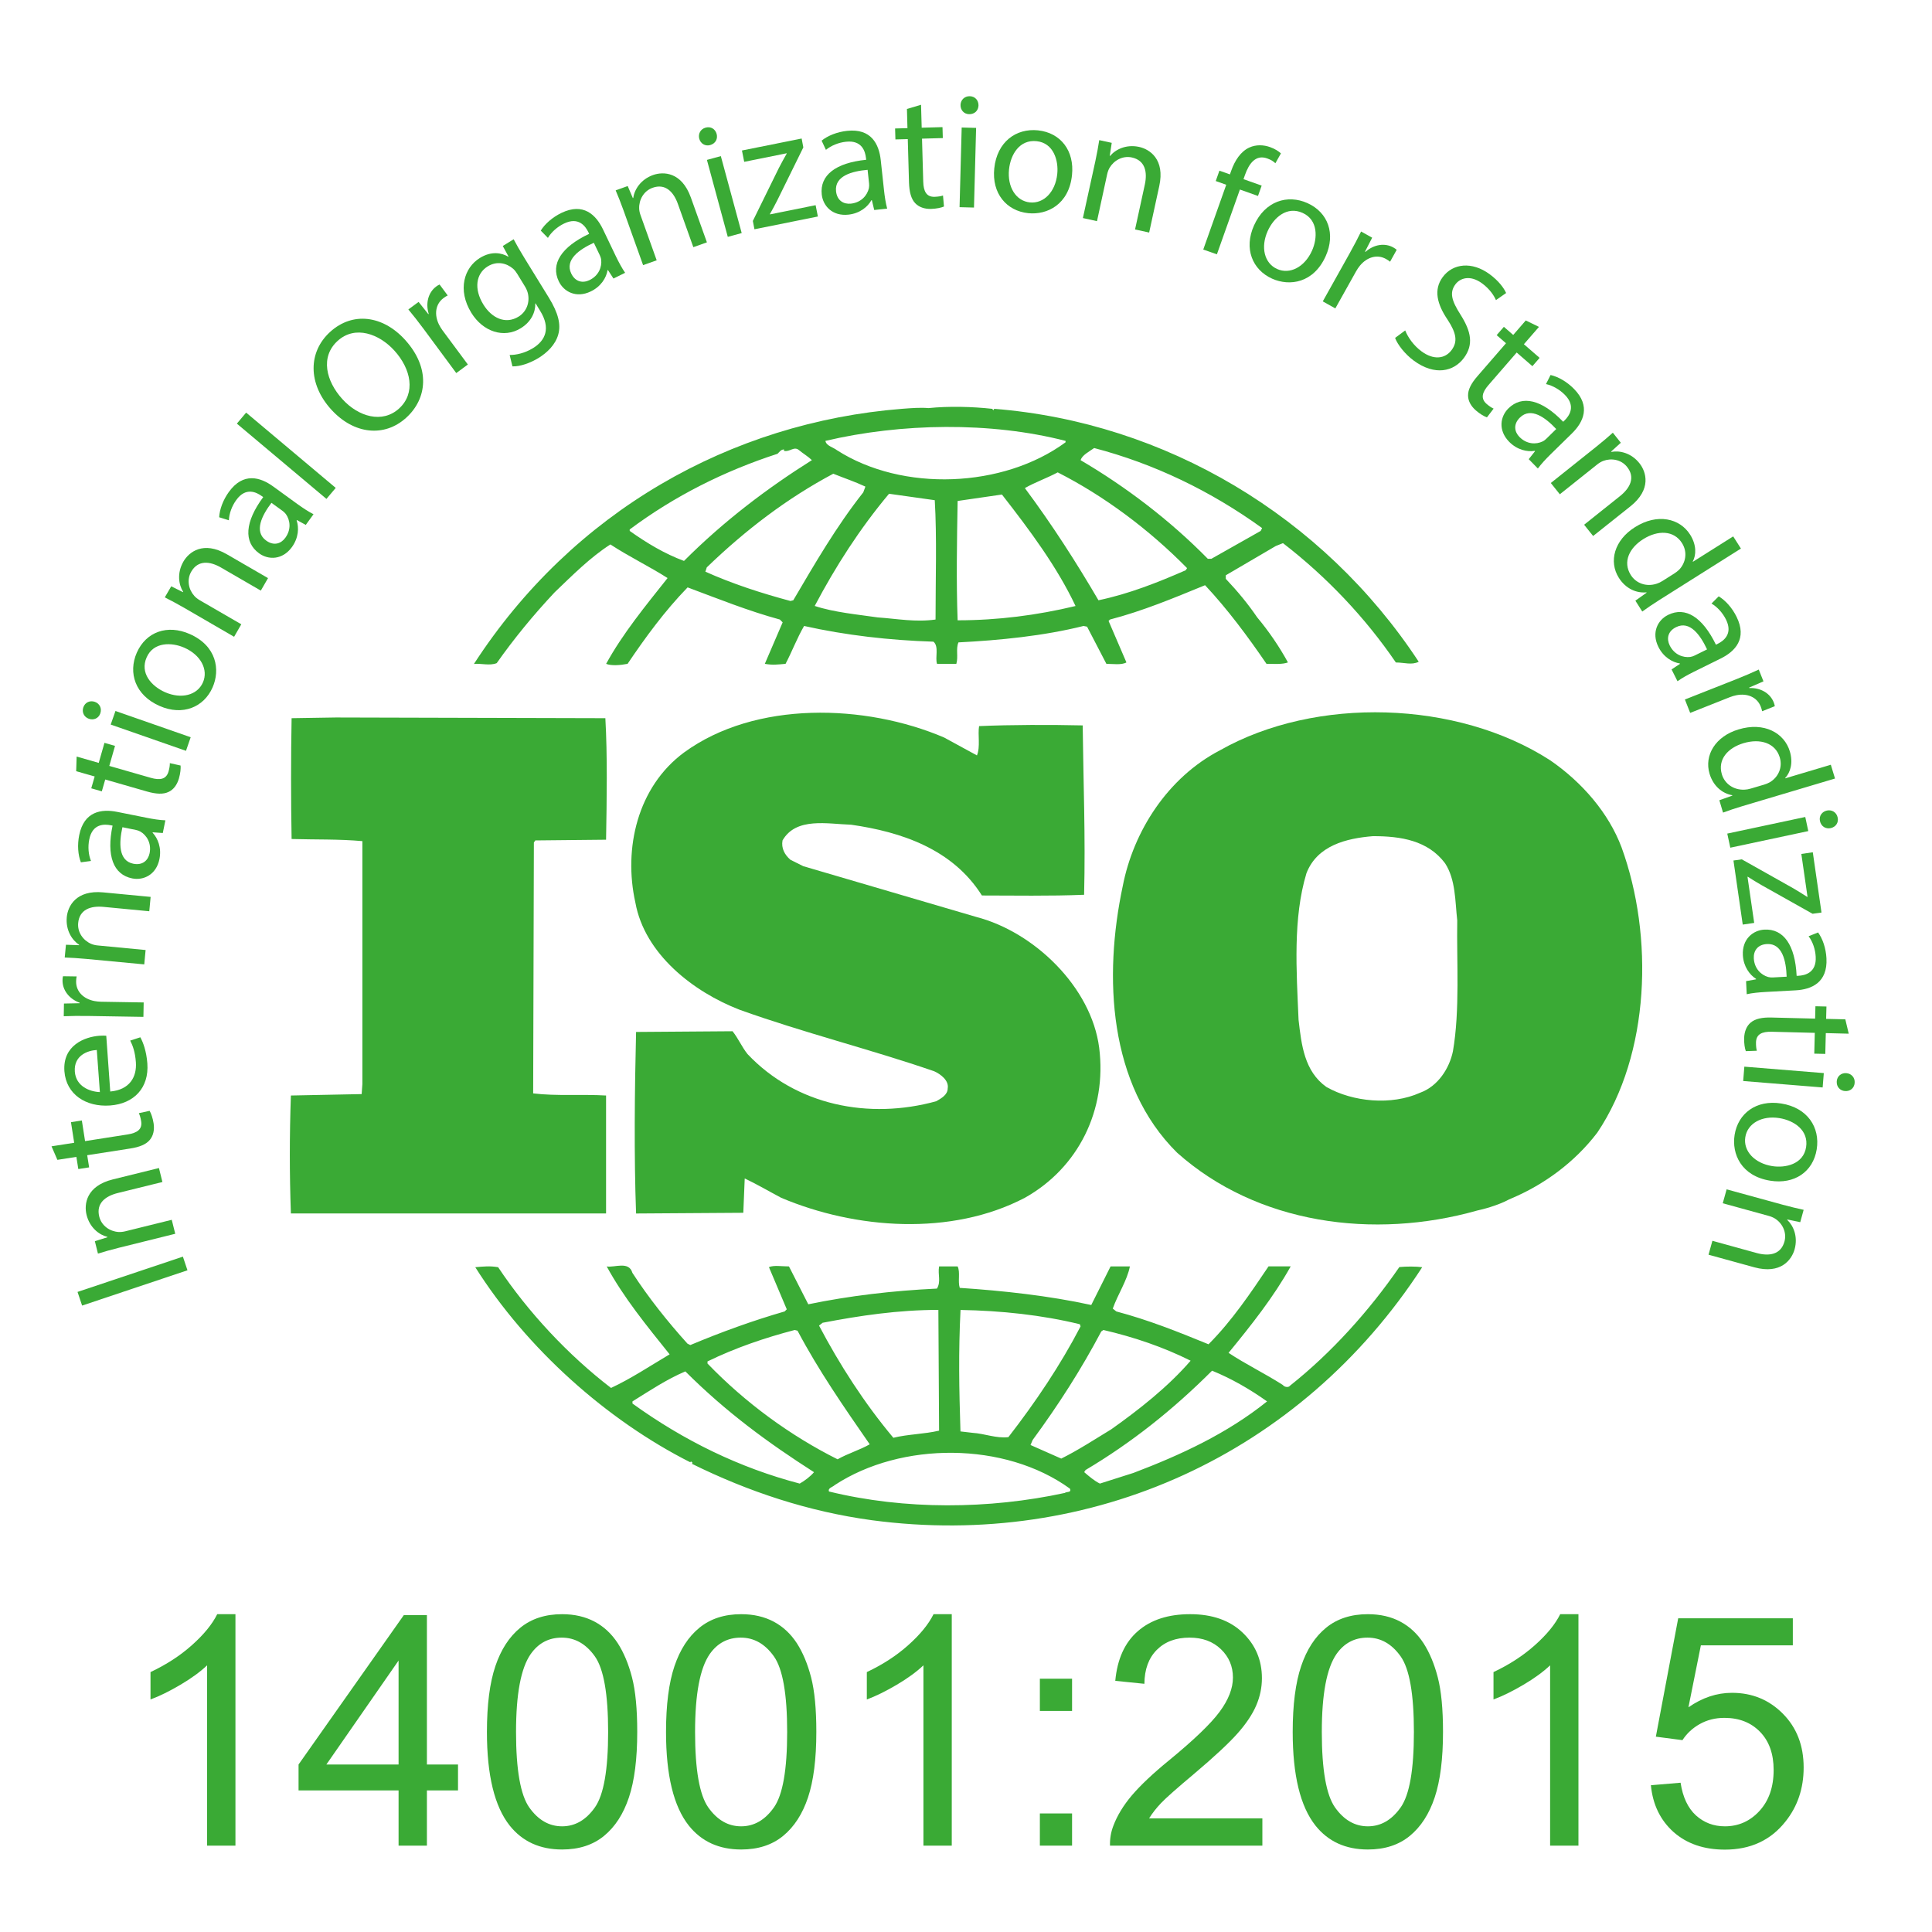 <?xml version="1.0" encoding="utf-8"?>
<!-- Generator: Adobe Illustrator 23.0.0, SVG Export Plug-In . SVG Version: 6.00 Build 0)  -->
<svg version="1.1" id="Capa_1" xmlns="http://www.w3.org/2000/svg" xmlns:xlink="http://www.w3.org/1999/xlink" x="0px" y="0px"
	 viewBox="0 0 300 300" style="enable-background:new 0 0 300 300;" xml:space="preserve">
<style type="text/css">
	.st0{fill:#3AAA35;}
</style>
<g>
	<g>
		<g>
			<g>
				<path class="st0" d="M146.6,114.52c-12.21-5.22-29.3-5.77-40.39,2.33c-7.21,5.33-9.43,14.87-7.55,23.3
					c1.44,7.99,8.99,13.87,16.2,16.65c9.88,3.55,20.2,6.1,30.19,9.54c1,0.44,2.33,1.44,2.11,2.66c0,1-1,1.55-1.78,2
					c-10.43,2.88-21.75,0.67-29.3-7.32c-0.89-1.11-1.44-2.44-2.33-3.55l-14.98,0.11c-0.22,8.99-0.33,19.31,0,28.19l16.65-0.11
					l0.22-5.33c1.89,0.89,3.77,2,5.66,3c11.54,4.88,26.41,5.99,37.84,0c8.32-4.66,12.76-13.65,11.54-23.3
					c-1.22-9.43-10.1-17.98-19.09-20.31l-26.86-7.88l-2-1c-0.89-0.78-1.44-1.78-1.22-3c2.11-3.66,6.99-2.55,10.65-2.44
					c7.77,1.11,15.76,3.77,20.31,10.99c4.88,0,10.54,0.11,15.87-0.11c0.22-9.1-0.11-17.09-0.22-26.3
					c-4.99-0.11-11.1-0.11-16.09,0.11c-0.22,1.33,0.22,3.22-0.33,4.55L146.6,114.52z"/>
				<path class="st0" d="M189.43,116.51c-8.1,4.22-13.43,12.54-15.09,21.08c-3,14.09-2.22,30.85,8.43,41.39
					c12.43,11.1,30.52,13.54,46.61,8.99c0.76-0.15,3.19-0.78,4.86-1.68l0.47-0.21c4.99-2.11,9.77-5.55,13.32-10.21
					c8.21-12.21,8.77-30.52,3.77-44.28c-2-5.33-6.1-10.1-11.1-13.54C226.28,108.74,204.3,108.08,189.43,116.51z M224.39,134.05
					c1.66,2.55,1.55,5.88,1.89,8.88c-0.11,6.33,0.44,13.87-0.67,20.31c-0.55,2.66-2.33,5.44-5.1,6.44c-4.44,2-10.43,1.44-14.54-0.89
					c-3.44-2.44-3.88-6.55-4.33-10.43c-0.33-7.66-0.89-15.76,1.22-22.75c1.66-4.33,6.22-5.44,10.32-5.77
					C217.51,129.83,221.73,130.5,224.39,134.05z"/>
				<path class="st0" d="M217.29,196.75c-4.66,6.77-10.54,13.32-16.98,18.42c-0.22,0.33-0.89,0.22-1.11-0.11
					c-2.77-1.78-5.77-3.22-8.43-4.99c3.55-4.33,6.99-8.66,9.65-13.43h-3.44c-2.77,4.11-5.66,8.43-9.32,12.1
					c-4.88-2-9.32-3.77-14.32-5.1l-0.55-0.44c0.78-2.22,2.22-4.33,2.66-6.55h-3l-3,5.99c-6.55-1.44-13.76-2.22-20.42-2.66
					c-0.33-1,0.11-2.44-0.33-3.33h-2.88c-0.22,1.33,0.33,2.33-0.33,3.44c-6.88,0.33-13.54,1.11-19.98,2.44l-3-5.88
					c-1.11,0-2.33-0.22-3.11,0.11l2.77,6.55l-0.33,0.33c-4.99,1.44-9.88,3.22-14.65,5.22l-0.44-0.22c-3.11-3.44-6.1-7.21-8.55-10.99
					c-0.55-1.89-2.77-0.78-3.99-1c2.66,4.88,6.21,9.21,9.77,13.65c-3,1.78-5.99,3.77-9.1,5.22c-6.66-5.11-12.87-11.76-17.53-18.75
					c-1.33-0.22-2.22-0.11-3.55,0c7.99,12.65,20.42,23.75,33.4,30.3c0,0,0-0.11,0.11-0.11c0.11,0,0.33,0.22,0.11,0.33
					c8.77,4.33,18.09,7.43,27.97,8.77c34.07,4.55,66.58-10.21,85.45-39.29C219.84,196.64,218.4,196.64,217.29,196.75z
					 M171.01,206.74l0.33-0.22c4.77,1.11,9.32,2.66,13.54,4.77c-3.55,4.11-8.1,7.66-12.32,10.65c-2.55,1.55-5.1,3.22-7.77,4.55
					l-4.77-2.11l0.33-0.78C164.35,218.16,167.9,212.62,171.01,206.74z M149.15,203.41c6.33,0.11,12.65,0.78,18.53,2.22l0.11,0.33
					c-3.11,5.99-6.99,11.76-11.21,17.2c-1.89,0.22-3.66-0.55-5.55-0.67l-1.89-0.22C148.93,215.72,148.82,209.95,149.15,203.41z
					 M127.73,205.4c5.77-1.11,11.76-2,17.98-2l0.11,18.75c-2.33,0.55-4.88,0.55-7.1,1.11c-4.55-5.44-8.32-11.32-11.54-17.42
					L127.73,205.4z M109.86,211.4c4.33-2.11,8.88-3.66,13.54-4.88l0.44,0.11c3.22,6.1,7.21,11.87,11.21,17.64
					c-1.55,0.89-3.44,1.44-4.99,2.33c-7.32-3.66-14.32-8.77-20.2-14.87V211.4z M124.18,230.37c-9.32-2.44-17.98-6.66-25.97-12.43
					v-0.33c2.66-1.66,5.33-3.44,8.21-4.66c6.33,6.32,12.87,11.1,19.98,15.65C125.84,229.26,124.96,229.93,124.18,230.37z
					 M165.35,231.82c-11.76,2.55-24.86,2.66-36.62-0.22c-0.22-0.55,0.55-0.67,0.89-1c10.32-6.77,26.41-6.77,36.51,0.55
					C166.46,231.82,165.57,231.59,165.35,231.82z M176.01,228.71l-5.22,1.66c-0.89-0.44-1.66-1.11-2.44-1.78l0.22-0.33
					c7.1-4.22,13.54-9.32,19.64-15.42c3,1.22,5.88,2.88,8.54,4.77C190.54,222.6,183.33,225.93,176.01,228.71z"/>
				<path class="st0" d="M94.11,188.42v-18.31c-3.66-0.22-7.77,0.11-11.32-0.33l0.11-38.95l0.22-0.33l10.99-0.11
					c0.11-6.33,0.22-13.09-0.11-18.87l-41.84-0.11l-6.88,0.11c-0.11,5.88-0.11,12.76,0,18.76c3.77,0.11,7.32,0,10.99,0.33v37.73
					l-0.11,1.55l-10.99,0.22c-0.22,6.22-0.22,12.21,0,18.31H94.11z"/>
				<path class="st0" d="M77.13,102.97c2.66-3.77,5.66-7.44,8.99-10.99c2.89-2.77,5.55-5.44,8.66-7.44c2.88,1.89,6.1,3.44,8.88,5.22
					c-3.44,4.33-6.99,8.66-9.54,13.32c0.78,0.33,2.22,0.22,3.33,0c2.77-4.11,5.77-8.21,9.32-11.87c4.77,1.78,9.43,3.66,14.32,4.99
					l0.44,0.44l-2.77,6.44c1.22,0.22,2,0.11,3.22,0c1-1.89,1.78-4,2.88-5.88c6.44,1.44,13.21,2.22,20.09,2.44
					c0.89,0.78,0.22,2.44,0.55,3.44h3c0.33-1.11-0.11-2.33,0.33-3.33c6.44-0.33,13.21-1,19.42-2.55l0.55,0.11l3,5.77
					c1,0,2.33,0.22,3.11-0.22l-2.77-6.44l0.22-0.22c5.11-1.33,9.88-3.33,14.76-5.33c3.44,3.66,6.66,7.99,9.54,12.21
					c1.22,0,2.44,0.11,3.33-0.22c-1.33-2.44-3-4.88-4.77-6.99c-1.44-2.11-3-4-4.88-5.99v-0.55l7.77-4.55l1.11-0.44
					c6.77,5.22,12.76,11.54,17.53,18.53c1.33,0,2.44,0.44,3.55-0.11c-14.87-22.64-39.4-37.18-65.92-39.28l-0.11,0.22l-0.22-0.22
					c-3-0.33-6.66-0.44-9.88-0.11c-1.22-0.11-2.66,0-4.11,0.11c-26.63,2.11-51.16,15.98-66.47,39.62
					C74.69,102.97,76.02,103.42,77.13,102.97z M123.18,93.21l-0.44,0.11c-4.55-1.22-8.99-2.66-13.21-4.55l0.22-0.67
					c6.1-5.88,12.54-10.76,19.64-14.54c1.66,0.67,3.33,1.22,4.99,2l-0.33,0.89C129.84,81.78,126.51,87.55,123.18,93.21z
					 M145.27,96.2c-3.11,0.44-5.88-0.11-8.99-0.33c-3-0.44-6.77-0.78-9.77-1.78c3.22-6.1,6.99-11.99,11.54-17.42l7.1,1
					C145.49,83.44,145.27,90.1,145.27,96.2z M148.7,96.32c-0.22-5.88-0.11-12.43,0-18.53c2.22-0.33,4.66-0.67,6.88-1
					c4.33,5.55,8.55,11.21,11.43,17.31C161.02,95.54,154.92,96.32,148.7,96.32z M184.11,88.55c-4.33,1.89-8.77,3.66-13.54,4.66
					c-3.44-5.88-7.21-11.76-11.43-17.42c1.55-0.89,3.44-1.55,5.1-2.44c7.21,3.66,14.2,8.88,20.09,14.87L184.11,88.55z M169.9,69.57
					c9.32,2.44,18.09,6.66,26.08,12.43l-0.22,0.44l-7.66,4.33h-0.55c-5.88-5.99-12.76-11.21-19.75-15.31
					C168.01,70.68,169.12,70.13,169.9,69.57z M165.46,68.46v0.22c-9.66,7.1-25.3,7.77-35.51,1.22c-0.55-0.44-1.66-0.67-1.78-1.44
					C139.94,65.69,153.81,65.46,165.46,68.46z M97.77,82.22c6.99-5.22,14.76-9.1,22.97-11.76c0.33-0.33,0.55-0.67,1-0.67v0.22
					c0.89,0.22,1.55-0.78,2.33-0.11c0.67,0.55,1.44,1,2,1.55c-6.88,4.33-13.65,9.43-19.86,15.65c-3-1.11-5.77-2.77-8.43-4.66V82.22z
					"/>
			</g>
			<g>
				<path class="st0" d="M36.55,286.59h-4.39v-28c-1.06,1.01-2.45,2.02-4.16,3.03c-1.72,1.01-3.26,1.77-4.63,2.27v-4.25
					c2.46-1.16,4.61-2.55,6.45-4.2c1.84-1.64,3.14-3.24,3.91-4.79h2.83V286.59z"/>
				<path class="st0" d="M61.89,286.59v-8.57H46.36v-4.03L62.7,250.8h3.59v23.19h4.83v4.03h-4.83v8.57H61.89z M61.89,273.99v-16.14
					l-11.21,16.14H61.89z"/>
				<path class="st0" d="M75.61,268.94c0-4.23,0.44-7.64,1.31-10.22c0.87-2.58,2.16-4.57,3.88-5.97c1.72-1.4,3.88-2.1,6.48-2.1
					c1.92,0,3.6,0.39,5.05,1.16c1.45,0.77,2.64,1.89,3.59,3.34c0.94,1.46,1.68,3.23,2.22,5.32c0.54,2.09,0.81,4.91,0.81,8.46
					c0,4.2-0.43,7.59-1.29,10.17c-0.86,2.58-2.15,4.57-3.87,5.98c-1.72,1.41-3.89,2.11-6.51,2.11c-3.45,0-6.16-1.24-8.13-3.71
					C76.79,280.51,75.61,275.66,75.61,268.94z M80.13,268.94c0,5.88,0.69,9.79,2.06,11.73c1.38,1.94,3.07,2.92,5.09,2.92
					c2.02,0,3.71-0.98,5.09-2.93c1.38-1.95,2.06-5.86,2.06-11.72c0-5.89-0.69-9.81-2.06-11.74c-1.38-1.94-3.09-2.91-5.14-2.91
					c-2.02,0-3.63,0.85-4.83,2.56C80.88,259.04,80.13,263.06,80.13,268.94z"/>
				<path class="st0" d="M103.42,268.94c0-4.23,0.44-7.64,1.31-10.22c0.87-2.58,2.16-4.57,3.88-5.97c1.72-1.4,3.88-2.1,6.48-2.1
					c1.92,0,3.6,0.39,5.05,1.16c1.45,0.77,2.64,1.89,3.59,3.34c0.94,1.46,1.68,3.23,2.22,5.32c0.54,2.09,0.81,4.91,0.81,8.46
					c0,4.2-0.43,7.59-1.29,10.17c-0.86,2.58-2.15,4.57-3.87,5.98c-1.72,1.41-3.89,2.11-6.51,2.11c-3.45,0-6.16-1.24-8.13-3.71
					C104.6,280.51,103.42,275.66,103.42,268.94z M107.93,268.94c0,5.88,0.69,9.79,2.06,11.73c1.38,1.94,3.07,2.92,5.09,2.92
					c2.02,0,3.71-0.98,5.09-2.93c1.38-1.95,2.06-5.86,2.06-11.72c0-5.89-0.69-9.81-2.06-11.74c-1.38-1.94-3.09-2.91-5.14-2.91
					c-2.02,0-3.63,0.85-4.83,2.56C108.69,259.04,107.93,263.06,107.93,268.94z"/>
				<path class="st0" d="M147.78,286.59h-4.39v-28c-1.06,1.01-2.45,2.02-4.16,3.03c-1.72,1.01-3.26,1.77-4.63,2.27v-4.25
					c2.46-1.16,4.61-2.55,6.45-4.2c1.84-1.64,3.14-3.24,3.91-4.79h2.83V286.59z"/>
				<path class="st0" d="M161.47,265.67v-5h5v5H161.47z M161.47,286.59v-5h5v5H161.47z"/>
				<path class="st0" d="M196.02,282.37v4.22h-23.66c-0.03-1.06,0.14-2.08,0.51-3.05c0.6-1.61,1.57-3.2,2.89-4.76
					c1.33-1.56,3.24-3.37,5.75-5.42c3.89-3.19,6.52-5.72,7.89-7.58c1.37-1.86,2.05-3.63,2.05-5.29c0-1.74-0.62-3.21-1.87-4.41
					c-1.25-1.2-2.87-1.79-4.87-1.79c-2.12,0-3.81,0.63-5.08,1.9s-1.91,3.03-1.93,5.27l-4.52-0.46c0.31-3.37,1.47-5.94,3.49-7.7
					c2.02-1.77,4.73-2.65,8.13-2.65c3.43,0,6.15,0.95,8.15,2.86s3,4.26,3,7.08c0,1.43-0.29,2.84-0.88,4.22
					c-0.59,1.38-1.56,2.84-2.92,4.37c-1.36,1.53-3.62,3.63-6.78,6.3c-2.64,2.21-4.33,3.71-5.08,4.5c-0.75,0.79-1.37,1.58-1.86,2.38
					H196.02z"/>
				<path class="st0" d="M200.73,268.94c0-4.23,0.44-7.64,1.31-10.22c0.87-2.58,2.16-4.57,3.88-5.97c1.72-1.4,3.88-2.1,6.48-2.1
					c1.92,0,3.61,0.39,5.05,1.16c1.45,0.77,2.64,1.89,3.59,3.34c0.94,1.46,1.68,3.23,2.22,5.32c0.54,2.09,0.81,4.91,0.81,8.46
					c0,4.2-0.43,7.59-1.29,10.17c-0.86,2.58-2.15,4.57-3.87,5.98c-1.72,1.41-3.89,2.11-6.51,2.11c-3.45,0-6.16-1.24-8.13-3.71
					C201.91,280.51,200.73,275.66,200.73,268.94z M205.25,268.94c0,5.88,0.69,9.79,2.06,11.73c1.38,1.94,3.07,2.92,5.09,2.92
					c2.02,0,3.71-0.98,5.09-2.93s2.06-5.86,2.06-11.72c0-5.89-0.69-9.81-2.06-11.74c-1.38-1.94-3.09-2.91-5.14-2.91
					c-2.02,0-3.63,0.85-4.83,2.56C206.01,259.04,205.25,263.06,205.25,268.94z"/>
				<path class="st0" d="M245.09,286.59h-4.39v-28c-1.06,1.01-2.45,2.02-4.16,3.03c-1.72,1.01-3.26,1.77-4.63,2.27v-4.25
					c2.46-1.16,4.61-2.55,6.45-4.2c1.84-1.64,3.14-3.24,3.91-4.79h2.83V286.59z"/>
				<path class="st0" d="M256.35,277.21l4.61-0.39c0.34,2.25,1.14,3.93,2.38,5.07c1.25,1.13,2.75,1.7,4.5,1.7
					c2.12,0,3.91-0.8,5.37-2.39c1.46-1.59,2.2-3.71,2.2-6.35c0-2.51-0.7-4.48-2.11-5.93c-1.41-1.45-3.25-2.17-5.53-2.17
					c-1.42,0-2.69,0.32-3.83,0.96c-1.14,0.64-2.03,1.48-2.69,2.5l-4.13-0.54l3.47-18.38h17.8v4.2h-14.28l-1.93,9.62
					c2.15-1.5,4.4-2.25,6.76-2.25c3.13,0,5.76,1.08,7.91,3.25c2.15,2.17,3.22,4.95,3.22,8.35c0,3.24-0.94,6.04-2.83,8.4
					c-2.29,2.9-5.43,4.35-9.4,4.35c-3.25,0-5.91-0.91-7.97-2.73C257.82,282.64,256.64,280.23,256.35,277.21z"/>
			</g>
		</g>
		<g>
			<path class="st0" d="M12.04,200.61l16.36-5.48l0.71,2.12l-16.36,5.48L12.04,200.61z"/>
			<path class="st0" d="M18.43,193.76c-1.25,0.31-2.24,0.6-3.22,0.9l-0.48-1.93l1.95-0.61l-0.01-0.06
				c-1.27-0.31-2.74-1.43-3.23-3.42c-0.41-1.65-0.05-4.48,4.07-5.5l7.17-1.77l0.54,2.17l-6.93,1.71c-1.94,0.48-3.39,1.61-2.88,3.66
				c0.35,1.43,1.65,2.3,2.97,2.39c0.29,0.02,0.69-0.01,1.05-0.1l7.24-1.79l0.54,2.17L18.43,193.76z"/>
			<path class="st0" d="M8,178l3.52-0.55l-0.5-3.2l1.69-0.26l0.5,3.2l6.59-1.03c1.52-0.24,2.32-0.81,2.12-2.05
				c-0.09-0.58-0.23-0.98-0.36-1.26l1.67-0.36c0.24,0.41,0.48,1.07,0.62,1.94c0.16,1.02-0.05,1.92-0.57,2.55
				c-0.58,0.72-1.62,1.14-3.06,1.36l-6.68,1.04l0.3,1.89l-1.68,0.26l-0.3-1.89l-2.95,0.46L8,178z"/>
			<path class="st0" d="M17.12,169.49c3.03-0.27,4.14-2.28,3.98-4.54c-0.12-1.61-0.48-2.57-0.88-3.37l1.57-0.51
				c0.42,0.76,0.94,2.1,1.09,4.06c0.28,3.79-2.08,6.26-5.79,6.53c-3.74,0.27-6.82-1.72-7.09-5.32c-0.29-4.03,3.16-5.34,5.44-5.51
				c0.47-0.03,0.81-0.03,1.06,0L17.12,169.49z M15.03,163.04c-1.42,0.08-3.59,0.85-3.41,3.36c0.17,2.29,2.31,3.12,3.89,3.18
				L15.03,163.04z"/>
			<path class="st0" d="M13.76,157.76c-1.46-0.02-2.71-0.01-3.86,0.04l0.03-1.97l2.43-0.05l0-0.08c-1.65-0.6-2.68-1.99-2.65-3.49
				c0-0.24,0.02-0.42,0.07-0.62l2.12,0.03c-0.05,0.23-0.07,0.46-0.08,0.76c-0.03,1.59,1.15,2.73,2.83,3.06
				c0.31,0.06,0.68,0.1,1.05,0.11l6.61,0.11l-0.04,2.24L13.76,157.76z"/>
			<path class="st0" d="M13.39,148.9c-1.29-0.12-2.31-0.18-3.34-0.22l0.19-1.98l2.04,0.07l0.01-0.06c-1.1-0.72-2.11-2.26-1.92-4.3
				c0.16-1.69,1.43-4.25,5.67-3.84l7.35,0.7l-0.21,2.23l-7.11-0.68c-1.99-0.19-3.73,0.4-3.93,2.5c-0.14,1.47,0.8,2.72,2.01,3.24
				c0.27,0.12,0.66,0.22,1.03,0.25l7.43,0.71l-0.21,2.23L13.39,148.9z"/>
			<path class="st0" d="M25.28,129.35l-1.57-0.11l-0.01,0.07c0.81,0.86,1.41,2.34,1.06,4.08c-0.49,2.45-2.49,3.36-4.23,3.01
				c-2.94-0.59-4.03-3.52-3.05-8.2l-0.26-0.05c-0.99-0.2-2.87-0.29-3.36,2.2c-0.23,1.13-0.13,2.38,0.27,3.34l-1.57,0.21
				c-0.45-1.14-0.57-2.69-0.26-4.22c0.75-3.71,3.47-4.1,5.9-3.61l4.54,0.91c1.04,0.21,2.08,0.37,2.94,0.4L25.28,129.35z
				 M19.01,128.45c-0.53,2.38-0.65,5.2,1.69,5.67c1.45,0.29,2.3-0.53,2.53-1.63c0.32-1.6-0.48-2.81-1.44-3.37
				c-0.22-0.12-0.46-0.2-0.67-0.24L19.01,128.45z"/>
			<path class="st0" d="M11.9,117.48l3.43,0.98l0.89-3.11l1.64,0.47l-0.89,3.11l6.41,1.84c1.48,0.43,2.44,0.24,2.79-0.97
				c0.16-0.56,0.21-0.99,0.2-1.3l1.67,0.37c0.04,0.47-0.02,1.18-0.26,2.02c-0.29,0.99-0.85,1.73-1.59,2.07
				c-0.83,0.41-1.95,0.35-3.35-0.05l-6.5-1.87l-0.53,1.84l-1.64-0.47l0.53-1.84l-2.87-0.82L11.9,117.48z"/>
			<path class="st0" d="M14.72,108.98c0.72,0.25,1.14,0.97,0.85,1.81c-0.27,0.77-1.05,1.08-1.77,0.82c-0.73-0.25-1.13-1-0.86-1.78
				C13.22,109.04,13.98,108.73,14.72,108.98z M28.88,116.59l-11.69-4.08l0.74-2.11l11.68,4.08L28.88,116.59z"/>
			<path class="st0" d="M29.46,98.45c4.2,1.85,4.75,5.57,3.55,8.29c-1.35,3.07-4.64,4.46-8.23,2.88c-3.79-1.67-4.91-5.14-3.54-8.27
				C22.68,98.09,26.01,96.93,29.46,98.45z M25.64,107.49c2.49,1.09,4.98,0.49,5.87-1.52c0.87-1.98-0.33-4.27-2.9-5.4
				c-1.92-0.84-4.77-0.94-5.84,1.51C21.7,104.5,23.49,106.54,25.64,107.49z"/>
			<path class="st0" d="M28.54,94.35c-1.12-0.65-2.03-1.12-2.95-1.59l1-1.72l1.82,0.91l0.03-0.05c-0.7-1.11-0.98-2.93,0.04-4.7
				c0.85-1.47,3.07-3.26,6.75-1.13l6.39,3.7l-1.12,1.94l-6.18-3.58c-1.73-1-3.56-1.19-4.62,0.63c-0.74,1.28-0.41,2.8,0.48,3.78
				c0.19,0.22,0.51,0.47,0.83,0.66l6.46,3.74l-1.12,1.94L28.54,94.35z"/>
			<path class="st0" d="M47.48,81.51l-1.38-0.76l-0.04,0.05c0.38,1.12,0.31,2.71-0.73,4.15c-1.47,2.02-3.66,2.02-5.1,0.97
				c-2.43-1.76-2.2-4.88,0.64-8.73l-0.21-0.15c-0.81-0.59-2.49-1.46-3.97,0.6c-0.68,0.93-1.11,2.11-1.15,3.15l-1.51-0.47
				c0.07-1.22,0.6-2.68,1.52-3.95c2.22-3.06,4.86-2.29,6.87-0.83l3.75,2.72c0.86,0.62,1.74,1.2,2.51,1.59L47.48,81.51z M42.15,78.08
				c-1.47,1.94-2.76,4.46-0.82,5.86c1.2,0.87,2.32,0.48,2.98-0.44c0.96-1.32,0.73-2.75,0.09-3.66c-0.15-0.2-0.34-0.38-0.51-0.5
				L42.15,78.08z"/>
			<path class="st0" d="M36.78,65.78l1.44-1.71l13.91,11.69l-1.44,1.71L36.78,65.78z"/>
			<path class="st0" d="M62.89,52.76c3.98,4.38,3.45,9.14,0.19,12.1c-3.38,3.08-8.12,2.6-11.63-1.25c-3.68-4.04-3.6-8.97-0.19-12.07
				C54.75,48.36,59.44,48.97,62.89,52.76z M53.17,61.98c2.48,2.73,6.19,3.82,8.79,1.46c2.62-2.38,1.9-6.12-0.74-9.02
				c-2.31-2.54-6.05-3.98-8.79-1.49C49.69,55.42,50.63,59.19,53.17,61.98z"/>
			<path class="st0" d="M65.79,51.09c-0.87-1.17-1.64-2.15-2.38-3.04L65,46.88l1.51,1.9l0.06-0.05c-0.52-1.68-0.05-3.33,1.15-4.23
				c0.2-0.15,0.35-0.24,0.54-0.32l1.26,1.7c-0.21,0.1-0.41,0.22-0.65,0.4c-1.27,0.95-1.46,2.57-0.71,4.11
				c0.14,0.29,0.34,0.6,0.55,0.9l3.94,5.31l-1.8,1.33L65.79,51.09z"/>
			<path class="st0" d="M79.76,37.15c0.41,0.78,0.9,1.66,1.69,2.94l3.77,6.12c1.5,2.44,1.9,4.21,1.46,5.75
				c-0.45,1.59-1.73,2.81-3.06,3.63c-1.28,0.78-2.85,1.34-4.05,1.3l-0.43-1.77c0.97,0.01,2.31-0.26,3.62-1.06
				c1.96-1.2,2.77-3.11,1.12-5.78l-0.72-1.18l-0.04,0.03c0.03,1.35-0.63,2.84-2.26,3.84c-2.63,1.62-5.87,0.53-7.67-2.39
				c-2.2-3.58-1.11-7.02,1.32-8.52c1.83-1.13,3.4-0.79,4.41-0.2l0.04-0.03l-0.89-1.63L79.76,37.15z M80.32,42.53
				c-0.19-0.31-0.4-0.58-0.63-0.79c-1.04-0.9-2.53-1.25-3.95-0.38c-1.83,1.12-2.19,3.48-0.68,5.93c1.27,2.06,3.4,3.14,5.46,1.88
				c1.19-0.73,1.79-2.14,1.45-3.62c-0.09-0.37-0.27-0.78-0.48-1.11L80.32,42.53z"/>
			<path class="st0" d="M95.26,43.25l-0.86-1.32l-0.06,0.03c-0.19,1.17-1.02,2.54-2.62,3.3c-2.25,1.08-4.18,0.04-4.95-1.57
				c-1.3-2.7,0.39-5.34,4.71-7.38l-0.11-0.24c-0.44-0.91-1.5-2.46-3.78-1.36c-1.04,0.5-1.98,1.33-2.51,2.23l-1.11-1.13
				c0.64-1.04,1.81-2.07,3.21-2.75c3.41-1.64,5.36,0.3,6.44,2.53l2,4.18c0.46,0.95,0.96,1.88,1.45,2.59L95.26,43.25z M92.21,37.7
				c-2.22,1.01-4.54,2.61-3.51,4.77c0.64,1.33,1.81,1.52,2.83,1.03c1.47-0.71,1.95-2.08,1.82-3.17c-0.03-0.25-0.12-0.49-0.21-0.69
				L92.21,37.7z"/>
			<path class="st0" d="M96.82,32.67c-0.44-1.22-0.82-2.17-1.22-3.11l1.87-0.67l0.8,1.87l0.06-0.02c0.18-1.3,1.15-2.87,3.07-3.56
				c1.6-0.57,4.45-0.51,5.88,3.5l2.49,6.95l-2.11,0.75l-2.4-6.72c-0.67-1.88-1.95-3.21-3.93-2.5c-1.39,0.5-2.12,1.87-2.08,3.2
				c0,0.29,0.08,0.69,0.21,1.04l2.51,7.02l-2.11,0.75L96.82,32.67z"/>
			<path class="st0" d="M111.28,20.8c0.2,0.74-0.15,1.49-1.02,1.73c-0.79,0.21-1.48-0.25-1.68-0.99c-0.2-0.75,0.19-1.5,0.98-1.72
				C110.38,19.59,111.07,20.04,111.28,20.8z M113.01,36.78l-3.24-11.95l2.16-0.59l3.24,11.95L113.01,36.78z"/>
			<path class="st0" d="M116.9,34.31l4.05-8.24c0.41-0.79,0.78-1.46,1.21-2.22l-0.01-0.05l-6.59,1.33l-0.35-1.76l9.27-1.86
				l0.26,1.38l-4.01,8.15c-0.39,0.76-0.76,1.48-1.18,2.2l0.01,0.05l7.09-1.43l0.35,1.76l-9.85,1.98L116.9,34.31z"/>
			<path class="st0" d="M135.75,32.61l-0.37-1.53l-0.07,0.01c-0.57,1.03-1.8,2.05-3.57,2.24c-2.49,0.27-3.95-1.36-4.14-3.13
				c-0.32-2.98,2.14-4.91,6.9-5.39l-0.03-0.26c-0.11-1-0.59-2.82-3.11-2.54c-1.15,0.12-2.31,0.6-3.11,1.26l-0.67-1.43
				c0.95-0.77,2.39-1.35,3.95-1.52c3.76-0.41,4.96,2.07,5.23,4.53l0.5,4.61c0.11,1.05,0.27,2.09,0.5,2.93L135.75,32.61z
				 M134.72,26.37c-2.43,0.21-5.15,0.95-4.9,3.33c0.16,1.47,1.2,2.04,2.32,1.92c1.62-0.18,2.53-1.31,2.78-2.39
				c0.05-0.25,0.05-0.5,0.03-0.72L134.72,26.37z"/>
			<path class="st0" d="M143.02,16.27l0.1,3.56l3.23-0.09l0.05,1.7l-3.23,0.09l0.19,6.67c0.04,1.54,0.51,2.4,1.77,2.36
				c0.58-0.02,1.01-0.1,1.3-0.2l0.15,1.71c-0.43,0.18-1.13,0.34-2,0.37c-1.03,0.03-1.9-0.29-2.46-0.88
				c-0.64-0.66-0.92-1.75-0.97-3.2l-0.19-6.76l-1.92,0.05l-0.05-1.7l1.92-0.05l-0.08-2.98L143.02,16.27z"/>
			<path class="st0" d="M149,32.17l0.33-12.37l2.24,0.06l-0.33,12.37L149,32.17z M151.94,16.37c-0.02,0.77-0.57,1.38-1.47,1.36
				c-0.81-0.02-1.34-0.67-1.32-1.43c0.02-0.77,0.61-1.38,1.44-1.36C151.42,14.96,151.95,15.59,151.94,16.37z"/>
			<path class="st0" d="M166.46,27.18c-0.47,4.56-3.85,6.23-6.81,5.92c-3.34-0.35-5.67-3.05-5.26-6.96c0.43-4.12,3.39-6.25,6.79-5.9
				C164.73,20.62,166.85,23.43,166.46,27.18z M156.68,26.31c-0.28,2.7,1.06,4.9,3.24,5.12c2.15,0.22,3.96-1.62,4.25-4.41
				c0.22-2.08-0.56-4.83-3.22-5.1C158.32,21.65,156.92,23.98,156.68,26.31z"/>
			<path class="st0" d="M170.08,25.05c0.27-1.26,0.45-2.27,0.61-3.29l1.94,0.42l-0.31,2.02l0.06,0.01c0.84-1.01,2.49-1.83,4.49-1.4
				c1.66,0.36,4.05,1.93,3.14,6.08l-1.57,7.22l-2.19-0.48l1.52-6.98c0.42-1.96,0.04-3.75-2.02-4.2c-1.44-0.31-2.79,0.47-3.46,1.61
				c-0.15,0.25-0.29,0.63-0.37,0.99l-1.58,7.29l-2.19-0.48L170.08,25.05z"/>
			<path class="st0" d="M186.84,38.75l3.57-10.06l-1.63-0.58l0.57-1.61l1.63,0.58l0.2-0.56c0.58-1.64,1.49-3,2.81-3.61
				c1.07-0.49,2.24-0.42,3.22-0.07c0.77,0.27,1.35,0.66,1.69,0.98l-0.86,1.53c-0.27-0.26-0.64-0.53-1.27-0.75
				c-1.79-0.64-2.83,0.79-3.46,2.59l-0.22,0.63l2.82,1l-0.57,1.61l-2.81-1l-3.57,10.06L186.84,38.75z"/>
			<path class="st0" d="M205.85,39.78c-1.88,4.18-5.6,4.71-8.32,3.49c-3.06-1.38-4.42-4.67-2.81-8.26c1.7-3.78,5.18-4.87,8.3-3.47
				C206.26,33,207.4,36.34,205.85,39.78z M196.84,35.89c-1.11,2.48-0.53,4.98,1.47,5.88c1.97,0.89,4.27-0.29,5.42-2.85
				c0.86-1.91,0.98-4.76-1.46-5.86C199.86,31.97,197.8,33.75,196.84,35.89z"/>
			<path class="st0" d="M209.56,39.36c0.71-1.28,1.29-2.38,1.79-3.41l1.72,0.96l-1.11,2.16l0.07,0.04c1.32-1.17,3.02-1.42,4.33-0.68
				c0.21,0.12,0.36,0.22,0.52,0.36l-1.03,1.85c-0.18-0.15-0.37-0.28-0.64-0.43c-1.38-0.77-2.95-0.28-4.04,1.04
				c-0.21,0.25-0.41,0.55-0.59,0.87l-3.23,5.77l-1.95-1.09L209.56,39.36z"/>
			<path class="st0" d="M218.2,51.31c0.43,1.09,1.31,2.35,2.55,3.26c1.84,1.35,3.62,1.18,4.66-0.22c0.95-1.29,0.75-2.6-0.61-4.68
				c-1.68-2.47-2.21-4.7-0.78-6.64c1.59-2.16,4.57-2.45,7.28-0.46c1.41,1.04,2.22,2.14,2.57,2.93l-1.58,1.1
				c-0.25-0.59-0.89-1.67-2.14-2.59c-1.91-1.4-3.46-0.8-4.16,0.15c-0.95,1.29-0.57,2.55,0.8,4.7c1.68,2.66,2.03,4.66,0.54,6.7
				c-1.57,2.13-4.52,2.85-7.81,0.43c-1.34-0.99-2.51-2.47-2.89-3.52L218.2,51.31z"/>
			<path class="st0" d="M238.97,50.76l-2.34,2.69l2.44,2.12l-1.12,1.29l-2.44-2.12l-4.37,5.04c-1.01,1.16-1.25,2.11-0.3,2.94
				c0.44,0.38,0.81,0.61,1.09,0.73l-1.04,1.36c-0.44-0.16-1.06-0.51-1.72-1.08c-0.78-0.68-1.21-1.5-1.21-2.31
				c-0.02-0.92,0.5-1.91,1.46-3.01l4.43-5.11l-1.45-1.26l1.12-1.29l1.45,1.26l1.95-2.25L238.97,50.76z"/>
			<path class="st0" d="M237.38,71.3l0.98-1.24l-0.05-0.05c-1.17,0.19-2.73-0.15-3.97-1.41c-1.75-1.79-1.38-3.94-0.11-5.19
				c2.14-2.1,5.18-1.36,8.5,2.08l0.19-0.18c0.72-0.7,1.85-2.21,0.06-4.01c-0.81-0.82-1.9-1.44-2.92-1.66l0.71-1.41
				c1.19,0.27,2.54,1.04,3.64,2.16c2.65,2.7,1.45,5.17-0.32,6.91l-3.31,3.24c-0.75,0.74-1.47,1.51-1.98,2.21L237.38,71.3z
				 M241.65,66.62c-1.67-1.78-3.93-3.46-5.64-1.78c-1.05,1.03-0.86,2.2-0.07,3.01c1.14,1.16,2.59,1.18,3.59,0.7
				c0.23-0.11,0.43-0.27,0.58-0.42L241.65,66.62z"/>
			<path class="st0" d="M247.89,69.35c1.01-0.81,1.79-1.48,2.55-2.16l1.24,1.56l-1.51,1.37l0.04,0.05c1.29-0.25,3.09,0.16,4.36,1.76
				c1.06,1.33,1.92,4.05-1.41,6.7l-5.78,4.6l-1.4-1.75l5.58-4.45c1.56-1.25,2.41-2.88,1.09-4.53c-0.92-1.16-2.46-1.4-3.7-0.93
				c-0.27,0.1-0.62,0.3-0.91,0.53l-5.83,4.65l-1.4-1.75L247.89,69.35z"/>
			<path class="st0" d="M270.33,85.18l-12.67,7.99c-0.93,0.59-1.96,1.28-2.65,1.79l-1.07-1.69l1.75-1.24l-0.03-0.05
				c-1.54,0.15-3.21-0.55-4.29-2.26c-1.6-2.54-0.69-5.85,2.49-7.85c3.49-2.22,6.99-1.39,8.59,1.16c1.01,1.61,0.94,3.17,0.4,4.16
				l0.03,0.04l6.25-3.94L270.33,85.18z M259.97,89.06c0.25-0.16,0.55-0.38,0.76-0.59c1.01-1.05,1.36-2.7,0.45-4.14
				c-1.24-1.97-3.72-2.06-6.02-0.61c-2.13,1.34-3.23,3.51-1.93,5.57c0.8,1.27,2.39,1.89,4.04,1.34c0.29-0.09,0.58-0.23,0.88-0.42
				L259.97,89.06z"/>
			<path class="st0" d="M259.56,103.95l1.31-0.87l-0.03-0.06c-1.17-0.18-2.55-0.99-3.33-2.58c-1.11-2.24-0.08-4.18,1.51-4.96
				c2.69-1.33,5.34,0.33,7.43,4.63l0.24-0.12c0.9-0.44,2.45-1.52,1.32-3.79c-0.51-1.03-1.35-1.96-2.25-2.48l1.12-1.12
				c1.05,0.63,2.09,1.78,2.78,3.19c1.67,3.39-0.24,5.36-2.46,6.46l-4.15,2.05c-0.95,0.47-1.87,0.98-2.57,1.48L259.56,103.95z
				 M265.07,100.84c-1.03-2.21-2.66-4.52-4.8-3.46c-1.33,0.65-1.5,1.82-1,2.84c0.72,1.46,2.1,1.93,3.19,1.79
				c0.25-0.04,0.49-0.12,0.68-0.22L265.07,100.84z"/>
			<path class="st0" d="M269.55,105.49c1.36-0.54,2.5-1.03,3.55-1.52l0.73,1.83l-2.23,0.97l0.03,0.07c1.76-0.07,3.23,0.81,3.79,2.21
				c0.09,0.23,0.14,0.4,0.17,0.61l-1.97,0.78c-0.04-0.23-0.11-0.45-0.22-0.74c-0.58-1.47-2.11-2.08-3.79-1.74
				c-0.32,0.06-0.67,0.17-1.01,0.3l-6.15,2.44l-0.82-2.08L269.55,105.49z"/>
			<path class="st0" d="M284.94,120.89l-14.36,4.28c-1.05,0.31-2.23,0.71-3.03,1.01l-0.57-1.92l2.02-0.72l-0.02-0.06
				c-1.52-0.26-2.94-1.4-3.52-3.33c-0.86-2.87,0.91-5.82,4.51-6.89c3.96-1.2,7.1,0.54,7.96,3.43c0.54,1.82,0.05,3.3-0.73,4.12
				l0.01,0.05l7.08-2.11L284.94,120.89z M273.92,121.84c0.28-0.08,0.63-0.22,0.89-0.37c1.26-0.74,2.04-2.24,1.55-3.86
				c-0.67-2.23-3.02-2.99-5.63-2.21c-2.41,0.72-4.05,2.51-3.36,4.84c0.43,1.44,1.8,2.46,3.53,2.38c0.31-0.01,0.62-0.07,0.96-0.17
				L273.92,121.84z"/>
			<path class="st0" d="M268.21,129.44l12.11-2.58l0.47,2.19l-12.11,2.58L268.21,129.44z M284.27,128.59
				c-0.75,0.16-1.48-0.23-1.67-1.11c-0.17-0.8,0.34-1.46,1.09-1.62c0.76-0.16,1.49,0.27,1.66,1.08
				C285.53,127.76,285.04,128.42,284.27,128.59z"/>
			<path class="st0" d="M270.47,133.44l8,4.5c0.76,0.45,1.42,0.86,2.15,1.33l0.05-0.01l-0.96-6.66l1.78-0.26l1.35,9.36l-1.39,0.19
				l-7.92-4.45c-0.74-0.43-1.44-0.84-2.13-1.3l-0.05,0.01l1.04,7.16l-1.78,0.26l-1.44-9.95L270.47,133.44z"/>
			<path class="st0" d="M271.13,152.35l1.55-0.28l0-0.07c-1-0.63-1.95-1.91-2.05-3.68c-0.13-2.5,1.57-3.87,3.34-3.97
				c2.99-0.16,4.78,2.4,5.01,7.18l0.26-0.01c1-0.05,2.85-0.44,2.7-2.97c-0.06-1.15-0.47-2.33-1.1-3.17l1.47-0.59
				c0.72,0.99,1.22,2.46,1.3,4.02c0.2,3.78-2.33,4.84-4.81,4.97l-4.62,0.25c-1.06,0.06-2.11,0.16-2.95,0.35L271.13,152.35z
				 M277.43,151.66c-0.08-2.44-0.67-5.2-3.06-5.07c-1.48,0.08-2.1,1.09-2.04,2.22c0.09,1.63,1.17,2.6,2.23,2.9
				c0.24,0.06,0.5,0.08,0.71,0.07L277.43,151.66z"/>
			<path class="st0" d="M287.07,160.51l-3.56-0.09l-0.08,3.23l-1.71-0.04l0.08-3.23l-6.67-0.17c-1.54-0.04-2.42,0.38-2.46,1.64
				c-0.01,0.58,0.05,1.01,0.13,1.31l-1.71,0.06c-0.16-0.44-0.28-1.14-0.26-2.02c0.03-1.03,0.39-1.89,1.01-2.41
				c0.7-0.6,1.8-0.83,3.25-0.79l6.76,0.17l0.05-1.92l1.71,0.04l-0.05,1.92l2.98,0.07L287.07,160.51z"/>
			<path class="st0" d="M270.86,165.63l12.34,1l-0.18,2.23l-12.34-1L270.86,165.63z M286.49,169.42c-0.76-0.06-1.35-0.65-1.28-1.54
				c0.07-0.81,0.74-1.31,1.5-1.24c0.77,0.06,1.35,0.69,1.28,1.51C287.93,168.98,287.27,169.48,286.49,169.42z"/>
			<path class="st0" d="M274.89,183.34c-4.53-0.72-6.01-4.18-5.54-7.12c0.53-3.32,3.35-5.49,7.24-4.87
				c4.09,0.65,6.05,3.72,5.51,7.11C281.54,181.97,278.61,183.94,274.89,183.34z M276.3,173.62c-2.68-0.43-4.95,0.79-5.29,2.96
				c-0.34,2.13,1.4,4.04,4.17,4.49c2.07,0.33,4.85-0.29,5.27-2.94C280.86,175.52,278.61,173.99,276.3,173.62z"/>
			<path class="st0" d="M276.82,187.07c1.25,0.34,2.25,0.57,3.25,0.79l-0.53,1.92l-2-0.42l-0.02,0.06c0.96,0.9,1.69,2.59,1.15,4.56
				c-0.45,1.64-2.15,3.93-6.25,2.81l-7.12-1.96l0.6-2.16l6.88,1.9c1.93,0.53,3.75,0.25,4.31-1.78c0.39-1.42-0.31-2.81-1.42-3.54
				c-0.24-0.16-0.61-0.33-0.97-0.43l-7.19-1.98l0.6-2.16L276.82,187.07z"/>
		</g>
	</g>
</g>
</svg>
